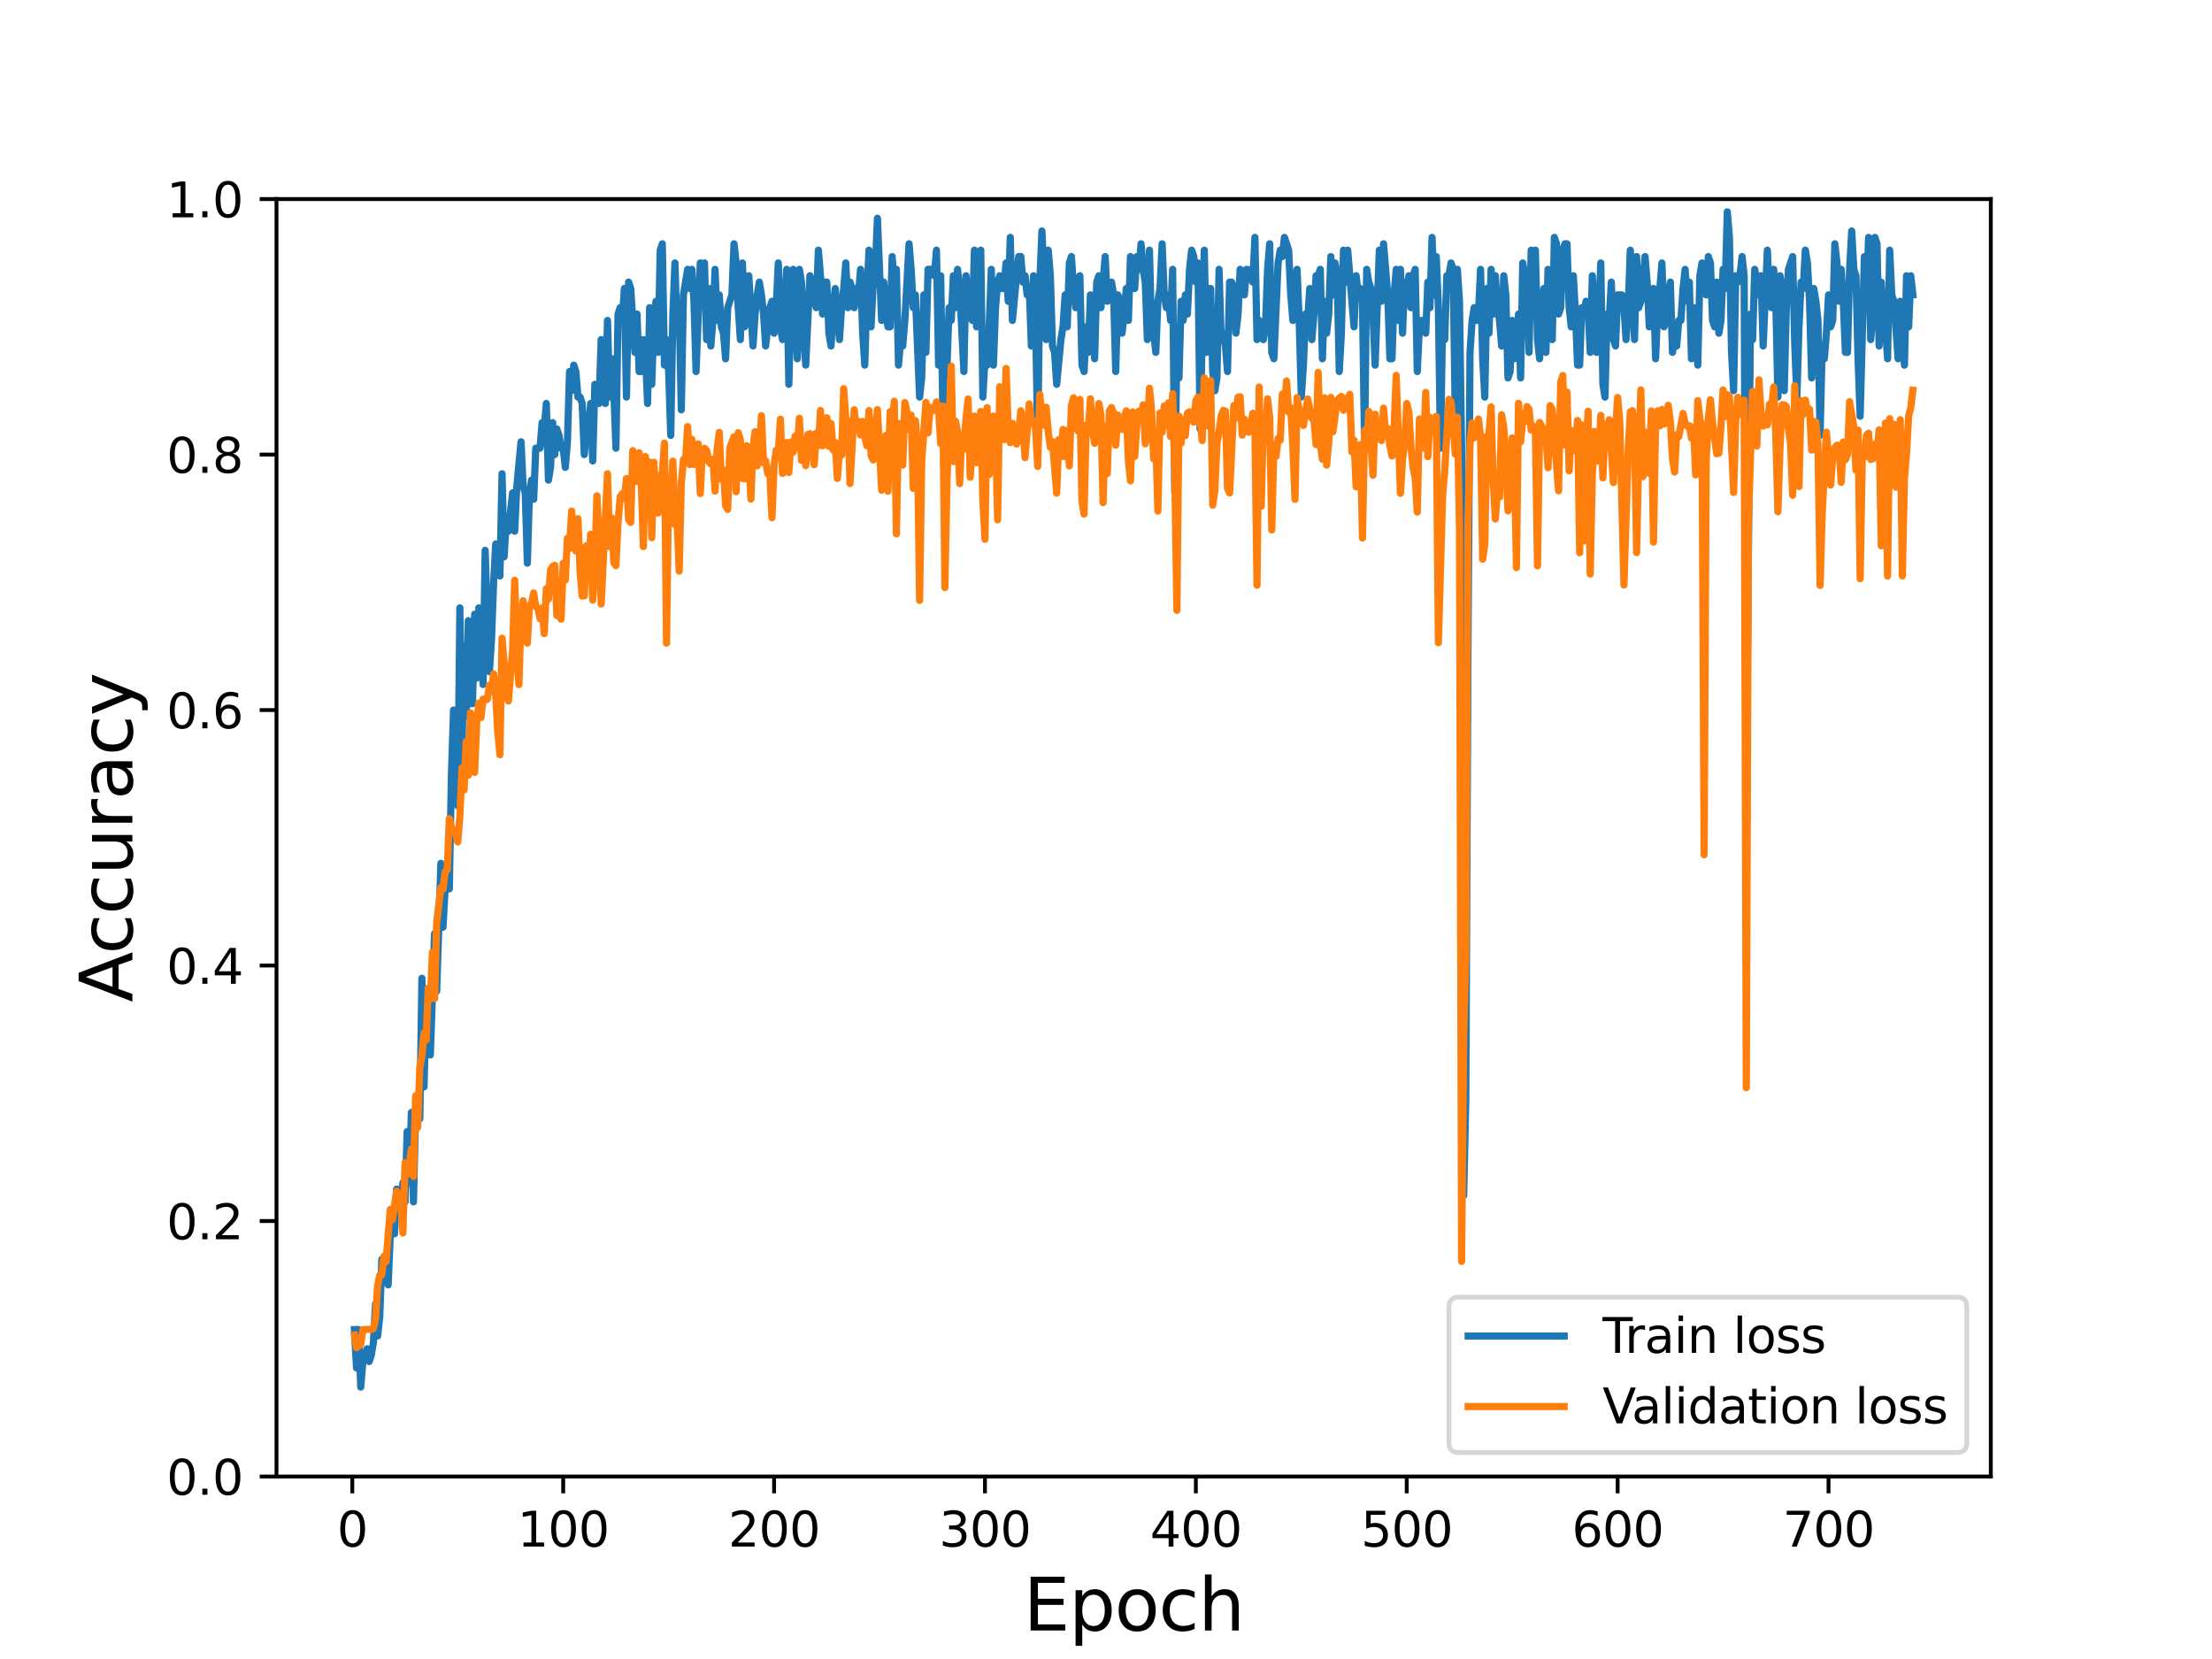 <?xml version="1.0" encoding="utf-8" standalone="no"?>
<!DOCTYPE svg PUBLIC "-//W3C//DTD SVG 1.1//EN"
  "http://www.w3.org/Graphics/SVG/1.1/DTD/svg11.dtd">
<svg height="345.6pt" version="1.1" viewBox="0 0 460.8 345.6" width="460.8pt" xmlns="http://www.w3.org/2000/svg" xmlns:xlink="http://www.w3.org/1999/xlink">
 <defs>
  <style type="text/css">*{stroke-linecap:butt;stroke-linejoin:round;}</style>
 </defs>
 <g id="figure_1">
  <g id="patch_1">
   <path d="M 0 345.6 
L 460.8 345.6 
L 460.8 0 
L 0 0 
z
" style="fill:#ffffff;"/>
  </g>
  <g id="axes_1">
   <g id="patch_2">
    <path d="M 57.6 307.584 
L 414.72 307.584 
L 414.72 41.472 
L 57.6 41.472 
z
" style="fill:#ffffff;"/>
   </g>
   <g id="matplotlib.axis_1">
    <g id="xtick_1">
     <g id="line2d_1">
      <defs>
       <path d="M 0 0 
L 0 3.5 
" id="m22718277f9" style="stroke:#000000;stroke-width:0.8;"/>
      </defs>
      <g>
       <use style="stroke:#000000;stroke-width:0.8;" x="73.393" xlink:href="#m22718277f9" y="307.584"/>
      </g>
     </g>
     <g id="text_1">
      <!-- 0 -->
      <g transform="translate(70.212 322.182)scale(0.1 -0.1)">
       <defs>
        <path d="M 2034 4250 
Q 1547 4250 1301 3770 
Q 1056 3291 1056 2328 
Q 1056 1369 1301 889 
Q 1547 409 2034 409 
Q 2525 409 2770 889 
Q 3016 1369 3016 2328 
Q 3016 3291 2770 3770 
Q 2525 4250 2034 4250 
z
M 2034 4750 
Q 2819 4750 3233 4129 
Q 3647 3509 3647 2328 
Q 3647 1150 3233 529 
Q 2819 -91 2034 -91 
Q 1250 -91 836 529 
Q 422 1150 422 2328 
Q 422 3509 836 4129 
Q 1250 4750 2034 4750 
z
" id="DejaVuSans-30" transform="scale(0.016)"/>
       </defs>
       <use xlink:href="#DejaVuSans-30"/>
      </g>
     </g>
    </g>
    <g id="xtick_2">
     <g id="line2d_2">
      <g>
       <use style="stroke:#000000;stroke-width:0.8;" x="117.325" xlink:href="#m22718277f9" y="307.584"/>
      </g>
     </g>
     <g id="text_2">
      <!-- 100 -->
      <g transform="translate(107.781 322.182)scale(0.1 -0.1)">
       <defs>
        <path d="M 794 531 
L 1825 531 
L 1825 4091 
L 703 3866 
L 703 4441 
L 1819 4666 
L 2450 4666 
L 2450 531 
L 3481 531 
L 3481 0 
L 794 0 
L 794 531 
z
" id="DejaVuSans-31" transform="scale(0.016)"/>
       </defs>
       <use xlink:href="#DejaVuSans-31"/>
       <use x="63.623" xlink:href="#DejaVuSans-30"/>
       <use x="127.246" xlink:href="#DejaVuSans-30"/>
      </g>
     </g>
    </g>
    <g id="xtick_3">
     <g id="line2d_3">
      <g>
       <use style="stroke:#000000;stroke-width:0.8;" x="161.257" xlink:href="#m22718277f9" y="307.584"/>
      </g>
     </g>
     <g id="text_3">
      <!-- 200 -->
      <g transform="translate(151.713 322.182)scale(0.1 -0.1)">
       <defs>
        <path d="M 1228 531 
L 3431 531 
L 3431 0 
L 469 0 
L 469 531 
Q 828 903 1448 1529 
Q 2069 2156 2228 2338 
Q 2531 2678 2651 2914 
Q 2772 3150 2772 3378 
Q 2772 3750 2511 3984 
Q 2250 4219 1831 4219 
Q 1534 4219 1204 4116 
Q 875 4013 500 3803 
L 500 4441 
Q 881 4594 1212 4672 
Q 1544 4750 1819 4750 
Q 2544 4750 2975 4387 
Q 3406 4025 3406 3419 
Q 3406 3131 3298 2873 
Q 3191 2616 2906 2266 
Q 2828 2175 2409 1742 
Q 1991 1309 1228 531 
z
" id="DejaVuSans-32" transform="scale(0.016)"/>
       </defs>
       <use xlink:href="#DejaVuSans-32"/>
       <use x="63.623" xlink:href="#DejaVuSans-30"/>
       <use x="127.246" xlink:href="#DejaVuSans-30"/>
      </g>
     </g>
    </g>
    <g id="xtick_4">
     <g id="line2d_4">
      <g>
       <use style="stroke:#000000;stroke-width:0.8;" x="205.188" xlink:href="#m22718277f9" y="307.584"/>
      </g>
     </g>
     <g id="text_4">
      <!-- 300 -->
      <g transform="translate(195.644 322.182)scale(0.1 -0.1)">
       <defs>
        <path d="M 2597 2516 
Q 3050 2419 3304 2112 
Q 3559 1806 3559 1356 
Q 3559 666 3084 287 
Q 2609 -91 1734 -91 
Q 1441 -91 1130 -33 
Q 819 25 488 141 
L 488 750 
Q 750 597 1062 519 
Q 1375 441 1716 441 
Q 2309 441 2620 675 
Q 2931 909 2931 1356 
Q 2931 1769 2642 2001 
Q 2353 2234 1838 2234 
L 1294 2234 
L 1294 2753 
L 1863 2753 
Q 2328 2753 2575 2939 
Q 2822 3125 2822 3475 
Q 2822 3834 2567 4026 
Q 2313 4219 1838 4219 
Q 1578 4219 1281 4162 
Q 984 4106 628 3988 
L 628 4550 
Q 988 4650 1302 4700 
Q 1616 4750 1894 4750 
Q 2613 4750 3031 4423 
Q 3450 4097 3450 3541 
Q 3450 3153 3228 2886 
Q 3006 2619 2597 2516 
z
" id="DejaVuSans-33" transform="scale(0.016)"/>
       </defs>
       <use xlink:href="#DejaVuSans-33"/>
       <use x="63.623" xlink:href="#DejaVuSans-30"/>
       <use x="127.246" xlink:href="#DejaVuSans-30"/>
      </g>
     </g>
    </g>
    <g id="xtick_5">
     <g id="line2d_5">
      <g>
       <use style="stroke:#000000;stroke-width:0.8;" x="249.12" xlink:href="#m22718277f9" y="307.584"/>
      </g>
     </g>
     <g id="text_5">
      <!-- 400 -->
      <g transform="translate(239.576 322.182)scale(0.1 -0.1)">
       <defs>
        <path d="M 2419 4116 
L 825 1625 
L 2419 1625 
L 2419 4116 
z
M 2253 4666 
L 3047 4666 
L 3047 1625 
L 3713 1625 
L 3713 1100 
L 3047 1100 
L 3047 0 
L 2419 0 
L 2419 1100 
L 313 1100 
L 313 1709 
L 2253 4666 
z
" id="DejaVuSans-34" transform="scale(0.016)"/>
       </defs>
       <use xlink:href="#DejaVuSans-34"/>
       <use x="63.623" xlink:href="#DejaVuSans-30"/>
       <use x="127.246" xlink:href="#DejaVuSans-30"/>
      </g>
     </g>
    </g>
    <g id="xtick_6">
     <g id="line2d_6">
      <g>
       <use style="stroke:#000000;stroke-width:0.8;" x="293.051" xlink:href="#m22718277f9" y="307.584"/>
      </g>
     </g>
     <g id="text_6">
      <!-- 500 -->
      <g transform="translate(283.508 322.182)scale(0.1 -0.1)">
       <defs>
        <path d="M 691 4666 
L 3169 4666 
L 3169 4134 
L 1269 4134 
L 1269 2991 
Q 1406 3038 1543 3061 
Q 1681 3084 1819 3084 
Q 2600 3084 3056 2656 
Q 3513 2228 3513 1497 
Q 3513 744 3044 326 
Q 2575 -91 1722 -91 
Q 1428 -91 1123 -41 
Q 819 9 494 109 
L 494 744 
Q 775 591 1075 516 
Q 1375 441 1709 441 
Q 2250 441 2565 725 
Q 2881 1009 2881 1497 
Q 2881 1984 2565 2268 
Q 2250 2553 1709 2553 
Q 1456 2553 1204 2497 
Q 953 2441 691 2322 
L 691 4666 
z
" id="DejaVuSans-35" transform="scale(0.016)"/>
       </defs>
       <use xlink:href="#DejaVuSans-35"/>
       <use x="63.623" xlink:href="#DejaVuSans-30"/>
       <use x="127.246" xlink:href="#DejaVuSans-30"/>
      </g>
     </g>
    </g>
    <g id="xtick_7">
     <g id="line2d_7">
      <g>
       <use style="stroke:#000000;stroke-width:0.8;" x="336.983" xlink:href="#m22718277f9" y="307.584"/>
      </g>
     </g>
     <g id="text_7">
      <!-- 600 -->
      <g transform="translate(327.439 322.182)scale(0.1 -0.1)">
       <defs>
        <path d="M 2113 2584 
Q 1688 2584 1439 2293 
Q 1191 2003 1191 1497 
Q 1191 994 1439 701 
Q 1688 409 2113 409 
Q 2538 409 2786 701 
Q 3034 994 3034 1497 
Q 3034 2003 2786 2293 
Q 2538 2584 2113 2584 
z
M 3366 4563 
L 3366 3988 
Q 3128 4100 2886 4159 
Q 2644 4219 2406 4219 
Q 1781 4219 1451 3797 
Q 1122 3375 1075 2522 
Q 1259 2794 1537 2939 
Q 1816 3084 2150 3084 
Q 2853 3084 3261 2657 
Q 3669 2231 3669 1497 
Q 3669 778 3244 343 
Q 2819 -91 2113 -91 
Q 1303 -91 875 529 
Q 447 1150 447 2328 
Q 447 3434 972 4092 
Q 1497 4750 2381 4750 
Q 2619 4750 2861 4703 
Q 3103 4656 3366 4563 
z
" id="DejaVuSans-36" transform="scale(0.016)"/>
       </defs>
       <use xlink:href="#DejaVuSans-36"/>
       <use x="63.623" xlink:href="#DejaVuSans-30"/>
       <use x="127.246" xlink:href="#DejaVuSans-30"/>
      </g>
     </g>
    </g>
    <g id="xtick_8">
     <g id="line2d_8">
      <g>
       <use style="stroke:#000000;stroke-width:0.8;" x="380.915" xlink:href="#m22718277f9" y="307.584"/>
      </g>
     </g>
     <g id="text_8">
      <!-- 700 -->
      <g transform="translate(371.371 322.182)scale(0.1 -0.1)">
       <defs>
        <path d="M 525 4666 
L 3525 4666 
L 3525 4397 
L 1831 0 
L 1172 0 
L 2766 4134 
L 525 4134 
L 525 4666 
z
" id="DejaVuSans-37" transform="scale(0.016)"/>
       </defs>
       <use xlink:href="#DejaVuSans-37"/>
       <use x="63.623" xlink:href="#DejaVuSans-30"/>
       <use x="127.246" xlink:href="#DejaVuSans-30"/>
      </g>
     </g>
    </g>
    <g id="text_9">
     <!-- Epoch -->
     <g transform="translate(213.194 339.66)scale(0.15 -0.15)">
      <defs>
       <path d="M 628 4666 
L 3578 4666 
L 3578 4134 
L 1259 4134 
L 1259 2753 
L 3481 2753 
L 3481 2222 
L 1259 2222 
L 1259 531 
L 3634 531 
L 3634 0 
L 628 0 
L 628 4666 
z
" id="DejaVuSans-45" transform="scale(0.016)"/>
       <path d="M 1159 525 
L 1159 -1331 
L 581 -1331 
L 581 3500 
L 1159 3500 
L 1159 2969 
Q 1341 3281 1617 3432 
Q 1894 3584 2278 3584 
Q 2916 3584 3314 3078 
Q 3713 2572 3713 1747 
Q 3713 922 3314 415 
Q 2916 -91 2278 -91 
Q 1894 -91 1617 61 
Q 1341 213 1159 525 
z
M 3116 1747 
Q 3116 2381 2855 2742 
Q 2594 3103 2138 3103 
Q 1681 3103 1420 2742 
Q 1159 2381 1159 1747 
Q 1159 1113 1420 752 
Q 1681 391 2138 391 
Q 2594 391 2855 752 
Q 3116 1113 3116 1747 
z
" id="DejaVuSans-70" transform="scale(0.016)"/>
       <path d="M 1959 3097 
Q 1497 3097 1228 2736 
Q 959 2375 959 1747 
Q 959 1119 1226 758 
Q 1494 397 1959 397 
Q 2419 397 2687 759 
Q 2956 1122 2956 1747 
Q 2956 2369 2687 2733 
Q 2419 3097 1959 3097 
z
M 1959 3584 
Q 2709 3584 3137 3096 
Q 3566 2609 3566 1747 
Q 3566 888 3137 398 
Q 2709 -91 1959 -91 
Q 1206 -91 779 398 
Q 353 888 353 1747 
Q 353 2609 779 3096 
Q 1206 3584 1959 3584 
z
" id="DejaVuSans-6f" transform="scale(0.016)"/>
       <path d="M 3122 3366 
L 3122 2828 
Q 2878 2963 2633 3030 
Q 2388 3097 2138 3097 
Q 1578 3097 1268 2742 
Q 959 2388 959 1747 
Q 959 1106 1268 751 
Q 1578 397 2138 397 
Q 2388 397 2633 464 
Q 2878 531 3122 666 
L 3122 134 
Q 2881 22 2623 -34 
Q 2366 -91 2075 -91 
Q 1284 -91 818 406 
Q 353 903 353 1747 
Q 353 2603 823 3093 
Q 1294 3584 2113 3584 
Q 2378 3584 2631 3529 
Q 2884 3475 3122 3366 
z
" id="DejaVuSans-63" transform="scale(0.016)"/>
       <path d="M 3513 2113 
L 3513 0 
L 2938 0 
L 2938 2094 
Q 2938 2591 2744 2837 
Q 2550 3084 2163 3084 
Q 1697 3084 1428 2787 
Q 1159 2491 1159 1978 
L 1159 0 
L 581 0 
L 581 4863 
L 1159 4863 
L 1159 2956 
Q 1366 3272 1645 3428 
Q 1925 3584 2291 3584 
Q 2894 3584 3203 3211 
Q 3513 2838 3513 2113 
z
" id="DejaVuSans-68" transform="scale(0.016)"/>
      </defs>
      <use xlink:href="#DejaVuSans-45"/>
      <use x="63.184" xlink:href="#DejaVuSans-70"/>
      <use x="126.66" xlink:href="#DejaVuSans-6f"/>
      <use x="187.842" xlink:href="#DejaVuSans-63"/>
      <use x="242.822" xlink:href="#DejaVuSans-68"/>
     </g>
    </g>
   </g>
   <g id="matplotlib.axis_2">
    <g id="ytick_1">
     <g id="line2d_9">
      <defs>
       <path d="M 0 0 
L -3.5 0 
" id="m25607f4aeb" style="stroke:#000000;stroke-width:0.8;"/>
      </defs>
      <g>
       <use style="stroke:#000000;stroke-width:0.8;" x="57.6" xlink:href="#m25607f4aeb" y="307.584"/>
      </g>
     </g>
     <g id="text_10">
      <!-- 0.0 -->
      <g transform="translate(34.697 311.383)scale(0.1 -0.1)">
       <defs>
        <path d="M 684 794 
L 1344 794 
L 1344 0 
L 684 0 
L 684 794 
z
" id="DejaVuSans-2e" transform="scale(0.016)"/>
       </defs>
       <use xlink:href="#DejaVuSans-30"/>
       <use x="63.623" xlink:href="#DejaVuSans-2e"/>
       <use x="95.41" xlink:href="#DejaVuSans-30"/>
      </g>
     </g>
    </g>
    <g id="ytick_2">
     <g id="line2d_10">
      <g>
       <use style="stroke:#000000;stroke-width:0.8;" x="57.6" xlink:href="#m25607f4aeb" y="254.362"/>
      </g>
     </g>
     <g id="text_11">
      <!-- 0.2 -->
      <g transform="translate(34.697 258.161)scale(0.1 -0.1)">
       <use xlink:href="#DejaVuSans-30"/>
       <use x="63.623" xlink:href="#DejaVuSans-2e"/>
       <use x="95.41" xlink:href="#DejaVuSans-32"/>
      </g>
     </g>
    </g>
    <g id="ytick_3">
     <g id="line2d_11">
      <g>
       <use style="stroke:#000000;stroke-width:0.8;" x="57.6" xlink:href="#m25607f4aeb" y="201.139"/>
      </g>
     </g>
     <g id="text_12">
      <!-- 0.4 -->
      <g transform="translate(34.697 204.938)scale(0.1 -0.1)">
       <use xlink:href="#DejaVuSans-30"/>
       <use x="63.623" xlink:href="#DejaVuSans-2e"/>
       <use x="95.41" xlink:href="#DejaVuSans-34"/>
      </g>
     </g>
    </g>
    <g id="ytick_4">
     <g id="line2d_12">
      <g>
       <use style="stroke:#000000;stroke-width:0.8;" x="57.6" xlink:href="#m25607f4aeb" y="147.917"/>
      </g>
     </g>
     <g id="text_13">
      <!-- 0.6 -->
      <g transform="translate(34.697 151.716)scale(0.1 -0.1)">
       <use xlink:href="#DejaVuSans-30"/>
       <use x="63.623" xlink:href="#DejaVuSans-2e"/>
       <use x="95.41" xlink:href="#DejaVuSans-36"/>
      </g>
     </g>
    </g>
    <g id="ytick_5">
     <g id="line2d_13">
      <g>
       <use style="stroke:#000000;stroke-width:0.8;" x="57.6" xlink:href="#m25607f4aeb" y="94.694"/>
      </g>
     </g>
     <g id="text_14">
      <!-- 0.8 -->
      <g transform="translate(34.697 98.494)scale(0.1 -0.1)">
       <defs>
        <path d="M 2034 2216 
Q 1584 2216 1326 1975 
Q 1069 1734 1069 1313 
Q 1069 891 1326 650 
Q 1584 409 2034 409 
Q 2484 409 2743 651 
Q 3003 894 3003 1313 
Q 3003 1734 2745 1975 
Q 2488 2216 2034 2216 
z
M 1403 2484 
Q 997 2584 770 2862 
Q 544 3141 544 3541 
Q 544 4100 942 4425 
Q 1341 4750 2034 4750 
Q 2731 4750 3128 4425 
Q 3525 4100 3525 3541 
Q 3525 3141 3298 2862 
Q 3072 2584 2669 2484 
Q 3125 2378 3379 2068 
Q 3634 1759 3634 1313 
Q 3634 634 3220 271 
Q 2806 -91 2034 -91 
Q 1263 -91 848 271 
Q 434 634 434 1313 
Q 434 1759 690 2068 
Q 947 2378 1403 2484 
z
M 1172 3481 
Q 1172 3119 1398 2916 
Q 1625 2713 2034 2713 
Q 2441 2713 2670 2916 
Q 2900 3119 2900 3481 
Q 2900 3844 2670 4047 
Q 2441 4250 2034 4250 
Q 1625 4250 1398 4047 
Q 1172 3844 1172 3481 
z
" id="DejaVuSans-38" transform="scale(0.016)"/>
       </defs>
       <use xlink:href="#DejaVuSans-30"/>
       <use x="63.623" xlink:href="#DejaVuSans-2e"/>
       <use x="95.41" xlink:href="#DejaVuSans-38"/>
      </g>
     </g>
    </g>
    <g id="ytick_6">
     <g id="line2d_14">
      <g>
       <use style="stroke:#000000;stroke-width:0.8;" x="57.6" xlink:href="#m25607f4aeb" y="41.472"/>
      </g>
     </g>
     <g id="text_15">
      <!-- 1.0 -->
      <g transform="translate(34.697 45.271)scale(0.1 -0.1)">
       <use xlink:href="#DejaVuSans-31"/>
       <use x="63.623" xlink:href="#DejaVuSans-2e"/>
       <use x="95.41" xlink:href="#DejaVuSans-30"/>
      </g>
     </g>
    </g>
    <g id="text_16">
     <!-- Accuracy -->
     <g transform="translate(27.577 208.77)rotate(-90)scale(0.15 -0.15)">
      <defs>
       <path d="M 2188 4044 
L 1331 1722 
L 3047 1722 
L 2188 4044 
z
M 1831 4666 
L 2547 4666 
L 4325 0 
L 3669 0 
L 3244 1197 
L 1141 1197 
L 716 0 
L 50 0 
L 1831 4666 
z
" id="DejaVuSans-41" transform="scale(0.016)"/>
       <path d="M 544 1381 
L 544 3500 
L 1119 3500 
L 1119 1403 
Q 1119 906 1312 657 
Q 1506 409 1894 409 
Q 2359 409 2629 706 
Q 2900 1003 2900 1516 
L 2900 3500 
L 3475 3500 
L 3475 0 
L 2900 0 
L 2900 538 
Q 2691 219 2414 64 
Q 2138 -91 1772 -91 
Q 1169 -91 856 284 
Q 544 659 544 1381 
z
M 1991 3584 
L 1991 3584 
z
" id="DejaVuSans-75" transform="scale(0.016)"/>
       <path d="M 2631 2963 
Q 2534 3019 2420 3045 
Q 2306 3072 2169 3072 
Q 1681 3072 1420 2755 
Q 1159 2438 1159 1844 
L 1159 0 
L 581 0 
L 581 3500 
L 1159 3500 
L 1159 2956 
Q 1341 3275 1631 3429 
Q 1922 3584 2338 3584 
Q 2397 3584 2469 3576 
Q 2541 3569 2628 3553 
L 2631 2963 
z
" id="DejaVuSans-72" transform="scale(0.016)"/>
       <path d="M 2194 1759 
Q 1497 1759 1228 1600 
Q 959 1441 959 1056 
Q 959 750 1161 570 
Q 1363 391 1709 391 
Q 2188 391 2477 730 
Q 2766 1069 2766 1631 
L 2766 1759 
L 2194 1759 
z
M 3341 1997 
L 3341 0 
L 2766 0 
L 2766 531 
Q 2569 213 2275 61 
Q 1981 -91 1556 -91 
Q 1019 -91 701 211 
Q 384 513 384 1019 
Q 384 1609 779 1909 
Q 1175 2209 1959 2209 
L 2766 2209 
L 2766 2266 
Q 2766 2663 2505 2880 
Q 2244 3097 1772 3097 
Q 1472 3097 1187 3025 
Q 903 2953 641 2809 
L 641 3341 
Q 956 3463 1253 3523 
Q 1550 3584 1831 3584 
Q 2591 3584 2966 3190 
Q 3341 2797 3341 1997 
z
" id="DejaVuSans-61" transform="scale(0.016)"/>
       <path d="M 2059 -325 
Q 1816 -950 1584 -1140 
Q 1353 -1331 966 -1331 
L 506 -1331 
L 506 -850 
L 844 -850 
Q 1081 -850 1212 -737 
Q 1344 -625 1503 -206 
L 1606 56 
L 191 3500 
L 800 3500 
L 1894 763 
L 2988 3500 
L 3597 3500 
L 2059 -325 
z
" id="DejaVuSans-79" transform="scale(0.016)"/>
      </defs>
      <use xlink:href="#DejaVuSans-41"/>
      <use x="66.658" xlink:href="#DejaVuSans-63"/>
      <use x="121.639" xlink:href="#DejaVuSans-63"/>
      <use x="176.619" xlink:href="#DejaVuSans-75"/>
      <use x="239.998" xlink:href="#DejaVuSans-72"/>
      <use x="281.111" xlink:href="#DejaVuSans-61"/>
      <use x="342.391" xlink:href="#DejaVuSans-63"/>
      <use x="397.371" xlink:href="#DejaVuSans-79"/>
     </g>
    </g>
   </g>
   <g id="line2d_15">
    <path clip-path="url(#pdccd6d312f)" d="M 73.833 276.981 
L 74.272 284.964 
L 74.711 276.981 
L 75.151 288.956 
L 75.59 283.634 
L 76.469 280.973 
L 76.908 283.634 
L 77.347 282.303 
L 77.787 279.642 
L 78.226 271.659 
L 78.665 278.312 
L 79.105 274.32 
L 79.544 262.345 
L 79.983 263.676 
L 80.422 266.337 
L 80.862 267.667 
L 81.301 257.023 
L 81.74 253.031 
L 82.18 257.023 
L 82.619 247.709 
L 83.058 250.37 
L 83.498 250.37 
L 83.937 246.378 
L 84.376 250.37 
L 84.816 235.734 
L 85.255 246.378 
L 85.694 231.742 
L 86.134 250.37 
L 86.573 231.742 
L 87.012 233.073 
L 87.452 233.073 
L 87.891 203.8 
L 88.33 226.42 
L 88.769 209.123 
L 89.209 213.114 
L 89.648 219.767 
L 90.527 194.486 
L 90.966 206.461 
L 91.845 179.85 
L 92.284 193.156 
L 92.723 185.172 
L 93.163 179.85 
L 93.602 185.172 
L 94.041 161.222 
L 94.481 147.917 
L 94.92 161.222 
L 95.359 167.875 
L 95.799 126.628 
L 96.238 157.231 
L 96.677 134.611 
L 97.116 149.247 
L 97.556 129.289 
L 97.995 146.586 
L 98.434 146.586 
L 98.874 127.958 
L 99.313 141.264 
L 99.752 126.628 
L 100.192 127.958 
L 100.631 142.595 
L 101.07 114.653 
L 101.51 129.289 
L 101.949 139.933 
L 102.388 133.281 
L 102.828 121.306 
L 103.267 113.322 
L 103.706 114.653 
L 104.146 119.975 
L 104.585 98.686 
L 105.024 115.983 
L 105.463 108 
L 105.903 110.661 
L 106.781 102.678 
L 107.221 110.661 
L 107.66 101.347 
L 108.539 92.033 
L 108.978 101.347 
L 109.417 102.678 
L 109.857 117.314 
L 110.296 102.678 
L 110.735 100.017 
L 111.175 104.008 
L 111.614 93.364 
L 112.493 93.364 
L 112.932 88.042 
L 113.371 89.372 
L 113.81 84.05 
L 114.25 100.017 
L 114.689 97.356 
L 115.128 88.042 
L 115.568 94.694 
L 116.007 89.372 
L 116.446 90.703 
L 116.886 93.364 
L 117.325 93.364 
L 117.764 97.356 
L 118.204 92.033 
L 118.643 77.397 
L 119.082 81.389 
L 119.522 76.067 
L 119.961 77.397 
L 120.4 82.719 
L 120.84 82.719 
L 121.279 84.05 
L 121.718 94.694 
L 122.157 89.372 
L 122.597 89.372 
L 123.036 84.05 
L 123.475 96.025 
L 123.915 80.058 
L 124.354 81.389 
L 124.793 84.05 
L 125.233 70.744 
L 125.672 82.719 
L 126.111 84.05 
L 126.551 66.753 
L 126.99 82.719 
L 127.429 74.736 
L 127.869 81.389 
L 128.308 93.364 
L 128.747 65.422 
L 129.187 64.092 
L 129.626 66.753 
L 130.065 60.1 
L 130.504 82.719 
L 130.944 58.769 
L 131.383 60.1 
L 132.262 73.405 
L 132.701 65.422 
L 133.14 77.397 
L 133.58 77.397 
L 134.019 70.744 
L 134.458 73.405 
L 134.898 84.05 
L 135.337 64.092 
L 135.776 80.058 
L 136.216 66.753 
L 136.655 62.761 
L 137.094 73.405 
L 137.534 52.116 
L 137.973 50.786 
L 138.412 76.067 
L 138.851 70.744 
L 139.291 77.397 
L 139.73 90.703 
L 140.169 65.422 
L 140.609 54.778 
L 141.048 69.414 
L 141.487 64.092 
L 141.927 85.38 
L 142.366 61.43 
L 143.245 56.108 
L 143.684 60.1 
L 144.123 56.108 
L 144.563 62.761 
L 145.002 77.397 
L 145.881 54.778 
L 146.32 56.108 
L 146.759 54.778 
L 147.199 70.744 
L 147.638 60.1 
L 148.077 72.075 
L 148.516 66.753 
L 148.956 56.108 
L 149.395 66.753 
L 149.834 61.43 
L 150.274 68.083 
L 150.713 69.414 
L 151.152 74.736 
L 151.592 64.092 
L 152.47 61.43 
L 152.91 50.786 
L 153.349 54.778 
L 153.788 64.092 
L 154.228 70.744 
L 154.667 54.778 
L 155.106 68.083 
L 155.985 57.439 
L 156.863 72.075 
L 157.303 65.422 
L 157.742 61.43 
L 158.181 58.769 
L 158.621 61.43 
L 159.06 65.422 
L 159.499 72.075 
L 160.378 64.092 
L 160.817 62.761 
L 161.257 69.414 
L 161.696 64.092 
L 162.135 54.778 
L 162.575 68.083 
L 163.014 70.744 
L 163.893 56.108 
L 164.332 80.058 
L 164.771 62.761 
L 165.21 56.108 
L 166.089 74.736 
L 166.528 56.108 
L 166.968 58.769 
L 167.407 69.414 
L 167.846 76.067 
L 168.725 57.439 
L 169.164 58.769 
L 169.604 62.761 
L 170.043 64.092 
L 170.482 52.116 
L 170.922 57.439 
L 171.361 65.422 
L 171.8 58.769 
L 172.24 58.769 
L 172.679 69.414 
L 173.118 72.075 
L 173.557 64.092 
L 173.997 60.1 
L 174.875 70.744 
L 175.315 64.092 
L 175.754 60.1 
L 176.193 54.778 
L 176.633 64.092 
L 177.072 58.769 
L 177.511 60.1 
L 177.951 64.092 
L 178.39 60.1 
L 178.829 61.43 
L 179.269 56.108 
L 179.708 69.414 
L 180.147 76.067 
L 180.587 61.43 
L 181.026 52.116 
L 181.465 68.083 
L 181.904 58.769 
L 182.344 56.108 
L 182.783 45.464 
L 183.662 66.753 
L 184.101 58.769 
L 184.54 65.422 
L 184.98 68.083 
L 185.419 68.083 
L 185.858 53.447 
L 186.298 60.1 
L 186.737 56.108 
L 187.176 76.067 
L 187.616 70.744 
L 188.055 72.075 
L 188.494 66.753 
L 189.373 50.786 
L 189.812 56.108 
L 190.251 64.092 
L 190.691 61.43 
L 191.569 82.719 
L 192.009 78.728 
L 192.448 61.43 
L 192.887 73.405 
L 193.327 56.108 
L 194.205 56.108 
L 194.645 57.439 
L 195.084 52.116 
L 195.523 76.067 
L 195.963 57.439 
L 196.402 85.38 
L 196.841 73.405 
L 197.281 76.067 
L 197.72 64.092 
L 198.159 66.753 
L 198.598 57.439 
L 199.038 64.092 
L 199.477 56.108 
L 199.916 60.1 
L 200.795 77.397 
L 201.234 57.439 
L 202.113 65.422 
L 202.552 66.753 
L 202.992 52.116 
L 203.431 68.083 
L 203.87 62.761 
L 204.31 52.116 
L 204.749 82.719 
L 205.188 74.736 
L 205.628 76.067 
L 206.067 68.083 
L 206.506 56.108 
L 206.945 76.067 
L 207.385 64.092 
L 207.824 58.769 
L 208.263 57.439 
L 208.703 60.1 
L 209.142 60.1 
L 209.581 54.778 
L 210.021 62.761 
L 210.46 49.455 
L 210.899 66.753 
L 211.778 57.439 
L 212.217 53.447 
L 212.657 53.447 
L 213.096 58.769 
L 213.535 57.439 
L 213.975 61.43 
L 214.414 60.1 
L 214.853 72.075 
L 215.292 57.439 
L 215.732 66.753 
L 216.171 92.033 
L 216.61 58.769 
L 217.05 48.125 
L 217.489 57.439 
L 217.928 70.744 
L 218.368 52.116 
L 218.807 57.439 
L 219.246 72.075 
L 219.686 73.405 
L 220.125 80.058 
L 221.004 70.744 
L 221.443 68.083 
L 221.882 61.43 
L 222.322 68.083 
L 222.761 54.778 
L 223.2 53.447 
L 223.639 60.1 
L 224.079 64.092 
L 224.518 60.1 
L 224.957 57.439 
L 225.397 76.067 
L 225.836 77.397 
L 226.275 68.083 
L 226.715 73.405 
L 227.154 61.43 
L 227.593 62.761 
L 228.033 74.736 
L 228.472 58.769 
L 228.911 57.439 
L 229.351 64.092 
L 230.229 53.447 
L 230.669 62.761 
L 231.108 60.1 
L 231.547 58.769 
L 231.986 61.43 
L 232.426 77.397 
L 232.865 61.43 
L 233.304 62.761 
L 233.744 69.414 
L 234.183 65.422 
L 234.622 60.1 
L 235.062 66.753 
L 235.501 53.447 
L 235.94 60.1 
L 236.38 60.1 
L 236.819 53.447 
L 237.258 56.108 
L 237.698 50.786 
L 238.137 56.108 
L 238.576 58.769 
L 239.016 70.744 
L 239.455 52.116 
L 239.894 69.414 
L 240.334 69.414 
L 240.773 73.405 
L 241.212 62.761 
L 241.651 60.1 
L 242.091 50.786 
L 242.53 61.43 
L 242.969 64.092 
L 243.409 61.43 
L 243.848 66.753 
L 244.287 56.108 
L 244.727 102.678 
L 245.166 72.075 
L 245.605 78.728 
L 246.045 62.761 
L 246.484 66.753 
L 246.923 61.43 
L 247.363 65.422 
L 247.802 56.108 
L 248.241 52.116 
L 248.681 53.447 
L 249.12 58.769 
L 249.559 54.778 
L 249.998 89.372 
L 250.877 52.116 
L 251.316 73.405 
L 251.756 60.1 
L 252.195 60.1 
L 252.634 77.397 
L 253.074 81.389 
L 253.513 78.728 
L 253.952 56.108 
L 254.392 70.744 
L 254.831 69.414 
L 255.27 72.075 
L 255.71 77.397 
L 256.149 58.769 
L 256.588 58.769 
L 257.028 60.1 
L 257.467 69.414 
L 257.906 65.422 
L 258.345 56.108 
L 258.785 57.439 
L 259.224 61.43 
L 259.663 56.108 
L 260.103 57.439 
L 260.542 56.108 
L 260.981 58.769 
L 261.421 49.455 
L 261.86 70.744 
L 262.299 66.753 
L 262.739 68.083 
L 263.178 70.744 
L 263.617 68.083 
L 264.057 56.108 
L 264.496 50.786 
L 264.935 73.405 
L 265.375 74.736 
L 266.253 54.778 
L 266.692 52.116 
L 267.132 53.447 
L 267.571 49.455 
L 268.45 52.116 
L 268.889 61.43 
L 269.328 66.753 
L 269.768 58.769 
L 270.207 56.108 
L 270.646 66.753 
L 271.086 82.719 
L 271.525 76.067 
L 271.964 65.422 
L 272.404 66.753 
L 272.843 60.1 
L 273.282 70.744 
L 273.722 65.422 
L 274.161 57.439 
L 274.6 57.439 
L 275.039 56.108 
L 275.479 74.736 
L 275.918 62.761 
L 276.357 69.414 
L 276.797 65.422 
L 277.236 53.447 
L 277.675 61.43 
L 278.115 54.778 
L 278.554 57.439 
L 278.993 77.397 
L 279.433 69.414 
L 279.872 52.116 
L 280.311 58.769 
L 280.751 52.116 
L 282.069 68.083 
L 282.508 57.439 
L 282.947 61.43 
L 283.386 60.1 
L 283.826 62.761 
L 284.265 93.364 
L 284.704 56.108 
L 285.144 58.769 
L 285.583 60.1 
L 286.022 65.422 
L 286.462 76.067 
L 287.34 52.116 
L 287.78 62.761 
L 288.219 50.786 
L 289.098 61.43 
L 289.537 74.736 
L 289.976 74.736 
L 290.416 61.43 
L 290.855 56.108 
L 291.294 66.753 
L 291.733 56.108 
L 292.173 69.414 
L 292.612 58.769 
L 293.051 61.43 
L 293.491 57.439 
L 293.93 64.092 
L 294.369 57.439 
L 294.809 56.108 
L 295.248 77.397 
L 295.687 68.083 
L 296.127 66.753 
L 297.005 69.414 
L 297.445 58.769 
L 297.884 64.092 
L 298.323 49.455 
L 298.763 61.43 
L 299.202 53.447 
L 299.641 64.092 
L 300.08 93.364 
L 300.52 66.753 
L 300.959 70.744 
L 301.398 57.439 
L 301.838 57.439 
L 302.277 54.778 
L 302.716 56.108 
L 303.156 86.711 
L 303.595 56.108 
L 304.034 62.761 
L 304.474 93.364 
L 304.913 249.039 
L 305.352 229.081 
L 305.792 137.272 
L 306.231 73.405 
L 306.67 66.753 
L 307.11 64.092 
L 307.549 66.753 
L 307.988 65.422 
L 308.427 56.108 
L 308.867 74.736 
L 309.306 82.719 
L 309.745 60.1 
L 310.185 69.414 
L 310.624 56.108 
L 311.063 65.422 
L 311.503 57.439 
L 311.942 64.092 
L 312.381 66.753 
L 312.821 72.075 
L 313.26 57.439 
L 313.699 61.43 
L 314.139 78.728 
L 314.578 77.397 
L 315.017 66.753 
L 315.457 74.736 
L 315.896 73.405 
L 316.335 65.422 
L 316.774 78.728 
L 317.214 54.778 
L 317.653 57.439 
L 318.092 58.769 
L 318.532 73.405 
L 318.971 52.116 
L 319.41 56.108 
L 319.85 52.116 
L 320.289 70.744 
L 320.728 74.736 
L 321.168 64.092 
L 321.607 60.1 
L 322.046 73.405 
L 322.486 56.108 
L 322.925 58.769 
L 323.364 70.744 
L 323.804 49.455 
L 324.243 50.786 
L 324.682 65.422 
L 325.121 64.092 
L 325.561 52.116 
L 326 50.786 
L 326.439 50.786 
L 326.879 64.092 
L 327.318 68.083 
L 327.757 57.439 
L 328.197 65.422 
L 328.636 76.067 
L 329.075 76.067 
L 329.515 64.092 
L 329.954 65.422 
L 330.393 62.761 
L 330.833 64.092 
L 331.272 73.405 
L 331.711 57.439 
L 332.151 64.092 
L 332.59 73.405 
L 333.029 66.753 
L 333.469 54.778 
L 333.908 80.058 
L 334.347 82.719 
L 334.786 65.422 
L 335.226 66.753 
L 335.665 58.769 
L 336.104 70.744 
L 336.544 72.075 
L 336.983 61.43 
L 337.862 61.43 
L 338.301 64.092 
L 338.74 70.744 
L 339.18 64.092 
L 339.619 52.116 
L 340.058 58.769 
L 340.498 70.744 
L 340.937 53.447 
L 341.376 64.092 
L 341.816 62.761 
L 342.255 58.769 
L 342.694 53.447 
L 343.133 58.769 
L 343.573 68.083 
L 344.012 65.422 
L 344.451 60.1 
L 344.891 74.736 
L 345.33 64.092 
L 345.769 60.1 
L 346.209 54.778 
L 346.648 68.083 
L 347.087 66.753 
L 347.527 61.43 
L 347.966 58.769 
L 348.405 73.405 
L 348.845 70.744 
L 349.284 72.075 
L 349.723 66.753 
L 350.163 66.753 
L 350.602 60.1 
L 351.041 56.108 
L 351.48 62.761 
L 351.92 58.769 
L 352.359 74.736 
L 352.798 64.092 
L 353.238 66.753 
L 353.677 76.067 
L 354.116 57.439 
L 354.556 54.778 
L 354.995 60.1 
L 355.434 61.43 
L 355.874 53.447 
L 356.313 54.778 
L 356.752 66.753 
L 357.192 68.083 
L 357.631 58.769 
L 358.07 69.414 
L 358.51 66.753 
L 358.949 56.108 
L 359.388 60.1 
L 359.827 44.133 
L 360.267 49.455 
L 360.706 73.405 
L 361.145 81.389 
L 361.585 57.439 
L 362.024 58.769 
L 362.463 57.439 
L 362.903 53.447 
L 363.342 57.439 
L 363.781 166.545 
L 364.66 65.422 
L 365.099 70.744 
L 365.539 56.108 
L 366.417 61.43 
L 366.857 57.439 
L 367.296 72.075 
L 368.174 52.116 
L 368.614 62.761 
L 369.053 64.092 
L 369.492 56.108 
L 369.932 62.761 
L 370.371 82.719 
L 370.81 57.439 
L 371.25 60.1 
L 371.689 81.389 
L 372.128 64.092 
L 372.568 56.108 
L 373.446 53.447 
L 373.886 72.075 
L 374.325 82.719 
L 374.764 68.083 
L 375.204 58.769 
L 375.643 60.1 
L 376.082 52.116 
L 376.521 54.778 
L 376.961 62.761 
L 377.4 78.728 
L 377.839 60.1 
L 378.279 62.761 
L 378.718 66.753 
L 379.157 90.703 
L 379.597 72.075 
L 380.036 74.736 
L 380.475 69.414 
L 380.915 61.43 
L 381.354 68.083 
L 381.793 66.753 
L 382.233 50.786 
L 382.672 54.778 
L 383.111 62.761 
L 383.551 56.108 
L 383.99 62.761 
L 384.429 73.405 
L 384.868 73.405 
L 385.308 56.108 
L 385.747 48.125 
L 386.186 56.108 
L 386.626 57.439 
L 387.065 74.736 
L 387.504 86.711 
L 388.383 53.447 
L 388.822 62.761 
L 389.262 49.455 
L 389.701 70.744 
L 390.14 65.422 
L 390.58 49.455 
L 391.019 50.786 
L 391.458 72.075 
L 391.898 58.769 
L 392.337 68.083 
L 392.776 68.083 
L 393.215 74.736 
L 393.655 52.116 
L 394.094 61.43 
L 394.533 62.761 
L 395.412 74.736 
L 395.851 62.761 
L 396.291 66.753 
L 396.73 76.067 
L 397.169 57.439 
L 397.609 68.083 
L 398.048 57.439 
L 398.487 61.43 
L 398.487 61.43 
" style="fill:none;stroke:#1f77b4;stroke-linecap:square;stroke-width:1.5;"/>
   </g>
   <g id="line2d_16">
    <path clip-path="url(#pdccd6d312f)" d="M 73.833 278.134 
L 74.272 280.751 
L 75.151 280.064 
L 75.59 277.003 
L 77.347 276.915 
L 77.787 276.759 
L 78.226 274.764 
L 78.665 267.822 
L 79.105 265.627 
L 79.544 265.583 
L 79.983 261.724 
L 80.422 262.788 
L 81.301 251.944 
L 81.74 254.073 
L 82.619 248.152 
L 83.058 249.328 
L 83.498 250.902 
L 83.937 256.845 
L 84.376 242.231 
L 84.816 244.626 
L 85.255 242.786 
L 85.694 239.371 
L 86.134 245.07 
L 86.573 228.283 
L 87.012 234.869 
L 87.452 222.273 
L 87.891 220.078 
L 88.33 215.154 
L 88.769 216.662 
L 89.209 205.818 
L 89.648 208.102 
L 90.087 198.389 
L 90.527 208.014 
L 90.966 192.136 
L 91.845 184.884 
L 92.284 185.217 
L 92.723 181.646 
L 93.163 181.181 
L 93.602 170.536 
L 94.041 172.399 
L 94.92 173.574 
L 95.359 175.393 
L 95.799 170.071 
L 96.238 159.981 
L 96.677 164.571 
L 97.116 154.459 
L 97.556 161.511 
L 97.995 148.471 
L 98.874 160.912 
L 99.313 150.578 
L 99.752 146.453 
L 100.192 149.491 
L 100.631 145.633 
L 101.07 145.81 
L 101.51 145.677 
L 101.949 142.728 
L 102.388 143.992 
L 102.828 140.399 
L 103.267 144.901 
L 103.706 152.662 
L 104.146 157.231 
L 104.585 132.948 
L 105.024 138.226 
L 105.463 139.845 
L 105.903 146.032 
L 106.781 135.609 
L 107.221 120.884 
L 107.66 136.141 
L 108.099 142.617 
L 108.539 128.18 
L 108.978 125.142 
L 109.857 133.968 
L 110.296 126.118 
L 110.735 125.741 
L 111.175 123.523 
L 111.614 126.34 
L 112.053 126.694 
L 112.493 128.868 
L 112.932 126.65 
L 113.371 131.994 
L 113.81 122.636 
L 114.25 124.809 
L 114.689 118.733 
L 115.128 118.001 
L 115.568 117.757 
L 116.007 128.225 
L 116.446 128.069 
L 116.886 128.978 
L 117.325 117.336 
L 117.764 120.84 
L 118.204 112.125 
L 118.643 114.254 
L 119.082 106.47 
L 119.522 112.125 
L 119.961 114.786 
L 120.4 108.044 
L 120.84 119.11 
L 121.279 124.166 
L 121.718 124.122 
L 122.157 113.677 
L 122.597 119.421 
L 123.036 111.304 
L 123.475 125.009 
L 123.915 117.003 
L 124.354 103.277 
L 124.793 112.79 
L 125.233 125.83 
L 126.111 107.8 
L 126.551 98.686 
L 126.99 113.854 
L 127.429 107.867 
L 127.869 117.203 
L 128.308 117.824 
L 128.747 108.954 
L 129.187 103.476 
L 129.626 102.855 
L 130.065 103.875 
L 130.504 99.684 
L 130.944 108.222 
L 131.383 108.821 
L 131.822 93.874 
L 132.262 99.573 
L 132.701 100.305 
L 133.14 94.317 
L 133.58 100.128 
L 134.019 113.877 
L 134.458 95.116 
L 134.898 99.662 
L 135.337 96.269 
L 135.776 112.014 
L 136.216 96.313 
L 136.655 104.829 
L 137.094 106.869 
L 137.534 99.196 
L 137.973 98.509 
L 138.412 92.299 
L 138.851 133.968 
L 139.291 101.059 
L 139.73 104.075 
L 140.169 96.069 
L 140.609 109.286 
L 141.048 108 
L 141.487 118.977 
L 141.927 100.593 
L 142.366 95.737 
L 142.805 96.025 
L 143.245 88.862 
L 143.684 96.779 
L 144.123 91.523 
L 144.563 96.757 
L 145.002 92.876 
L 145.441 92.455 
L 145.881 102.811 
L 146.32 93.63 
L 146.759 93.408 
L 147.199 93.83 
L 147.638 96.202 
L 148.077 96.646 
L 148.516 95.648 
L 148.956 102.301 
L 149.395 93.563 
L 149.834 90.082 
L 150.274 99.839 
L 150.713 97.91 
L 151.152 105.295 
L 151.592 106.115 
L 152.031 93.297 
L 152.91 90.991 
L 153.349 102.434 
L 153.788 90.148 
L 154.228 91.59 
L 154.667 99.662 
L 155.106 99.751 
L 155.546 92.854 
L 155.985 95.426 
L 156.424 103.964 
L 156.863 93.209 
L 157.303 89.927 
L 157.742 97.045 
L 158.181 94.761 
L 158.621 86.6 
L 159.06 96.424 
L 159.499 96.025 
L 159.939 98.686 
L 160.378 98.664 
L 160.817 107.845 
L 161.257 96.868 
L 161.696 93.785 
L 162.135 94.14 
L 162.575 87.332 
L 163.014 98.62 
L 163.453 98.22 
L 163.893 92.189 
L 164.332 98.42 
L 164.771 92.1 
L 165.21 94.207 
L 165.65 90.836 
L 166.089 93.342 
L 166.528 87.132 
L 166.968 95.914 
L 167.407 93.231 
L 167.846 97.001 
L 168.286 90.503 
L 168.725 90.348 
L 169.164 94.295 
L 169.604 96.801 
L 170.043 90.215 
L 170.482 92.832 
L 170.922 85.514 
L 171.361 92.854 
L 171.8 88.019 
L 172.24 87.022 
L 172.679 92.987 
L 173.118 88.219 
L 173.557 93.741 
L 173.997 92.189 
L 174.436 99.662 
L 174.875 94.029 
L 175.315 94.805 
L 175.754 80.967 
L 176.193 87.199 
L 176.633 87.642 
L 177.072 100.726 
L 177.951 85.358 
L 178.39 89.572 
L 178.829 87.798 
L 179.269 90.614 
L 179.708 87.798 
L 180.147 90.88 
L 180.587 92.876 
L 181.026 85.536 
L 181.465 94.872 
L 181.904 95.825 
L 182.783 85.336 
L 183.662 102.123 
L 184.101 95.071 
L 184.54 90.703 
L 184.98 102.323 
L 185.419 85.757 
L 185.858 88.241 
L 186.298 83.584 
L 186.737 111.216 
L 187.176 88.197 
L 187.616 96.712 
L 188.055 96.89 
L 188.494 83.85 
L 188.934 85.78 
L 189.373 89.483 
L 189.812 86.489 
L 190.251 101.746 
L 190.691 87.62 
L 191.13 92.809 
L 191.569 125.076 
L 192.009 96.091 
L 192.887 83.828 
L 193.327 90.193 
L 193.766 84.848 
L 194.205 85.58 
L 194.645 85.403 
L 195.084 83.717 
L 195.523 85.469 
L 195.963 92.41 
L 196.402 84.582 
L 196.841 122.392 
L 197.281 99.795 
L 198.159 76.288 
L 198.598 96.158 
L 199.038 87.731 
L 199.477 89.838 
L 199.916 100.748 
L 200.356 90.636 
L 200.795 93.563 
L 201.234 87.155 
L 201.674 83.119 
L 202.113 99.418 
L 202.992 86.689 
L 203.431 96.38 
L 203.87 92.122 
L 204.31 85.713 
L 204.749 104.274 
L 205.188 112.346 
L 205.628 84.915 
L 206.067 98.863 
L 206.506 96.712 
L 206.945 86.689 
L 207.385 89.993 
L 207.824 108.288 
L 208.263 80.568 
L 208.703 88.441 
L 209.142 91.59 
L 209.581 76.754 
L 210.021 89.106 
L 210.46 92.233 
L 210.899 88.175 
L 211.339 90.791 
L 211.778 92.521 
L 212.217 90.082 
L 212.657 85.58 
L 213.096 89.128 
L 213.535 95.338 
L 214.414 84.139 
L 214.853 88.019 
L 215.292 87.709 
L 215.732 89.483 
L 216.171 97.156 
L 216.61 82.165 
L 217.05 87.642 
L 217.489 88.574 
L 217.928 84.826 
L 218.368 89.882 
L 218.807 93.186 
L 219.246 91.989 
L 220.125 102.744 
L 220.564 91.568 
L 221.004 95.138 
L 221.443 89.461 
L 221.882 95.138 
L 222.322 89.66 
L 222.761 97.045 
L 223.2 84.427 
L 223.639 82.875 
L 224.079 84.693 
L 224.518 89.771 
L 224.957 83.207 
L 225.397 104.43 
L 225.836 107.091 
L 226.275 88.529 
L 226.715 89.66 
L 227.154 83.074 
L 227.593 89.816 
L 228.033 92.344 
L 228.472 90.06 
L 228.911 84.072 
L 229.351 86.489 
L 229.79 104.696 
L 230.229 88.773 
L 230.669 98.642 
L 231.108 85.602 
L 231.547 84.893 
L 231.986 86.09 
L 232.426 92.743 
L 232.865 86.467 
L 233.304 87.598 
L 233.744 89.439 
L 234.183 87.022 
L 234.622 85.58 
L 235.062 95.936 
L 235.501 100.172 
L 235.94 85.802 
L 236.38 95.094 
L 236.819 88.441 
L 237.258 85.647 
L 237.698 87.775 
L 238.137 84.338 
L 238.576 92.455 
L 239.016 89.794 
L 239.455 80.879 
L 239.894 85.425 
L 240.334 95.604 
L 240.773 92.144 
L 241.212 106.47 
L 241.651 86.024 
L 242.091 90.015 
L 242.53 84.582 
L 242.969 88.441 
L 243.409 83.917 
L 243.848 90.947 
L 244.287 82.032 
L 244.727 98.642 
L 245.166 127.16 
L 245.605 86.689 
L 246.045 92.299 
L 246.484 87.443 
L 246.923 90.747 
L 247.363 86.09 
L 247.802 85.78 
L 248.241 85.824 
L 248.681 87.931 
L 249.12 83.451 
L 249.559 82.719 
L 250.438 91.767 
L 250.877 78.706 
L 251.316 85.292 
L 251.756 88.773 
L 252.195 79.304 
L 252.634 105.228 
L 253.074 102.234 
L 253.513 92.344 
L 253.952 89.949 
L 254.392 86.733 
L 254.831 85.491 
L 255.27 85.647 
L 255.71 101.68 
L 256.149 102.7 
L 257.028 84.493 
L 257.467 87.066 
L 257.906 82.764 
L 258.345 82.653 
L 258.785 90.636 
L 259.224 87.31 
L 259.663 89.217 
L 260.103 90.037 
L 260.542 88.884 
L 260.981 86.09 
L 261.421 89.55 
L 261.86 121.904 
L 262.299 80.635 
L 262.739 105.45 
L 263.178 88.773 
L 263.617 91.878 
L 264.057 83.074 
L 264.496 86.933 
L 264.935 110.395 
L 265.375 92.721 
L 265.814 95.071 
L 266.253 91.346 
L 266.692 91.701 
L 267.132 82.098 
L 267.571 85.003 
L 268.01 79.371 
L 268.45 85.846 
L 268.889 84.915 
L 269.328 93.076 
L 269.768 104.03 
L 270.207 82.83 
L 270.646 85.536 
L 271.086 87.465 
L 271.525 88.618 
L 272.404 83.119 
L 273.282 87.132 
L 273.722 87.532 
L 274.161 92.61 
L 274.6 77.575 
L 275.039 92.366 
L 275.479 95.67 
L 275.918 82.875 
L 276.357 96.89 
L 276.797 92.189 
L 277.236 82.786 
L 277.675 89.949 
L 278.554 83.451 
L 278.993 82.919 
L 279.433 82.586 
L 279.872 85.469 
L 280.311 83.03 
L 280.751 83.074 
L 281.19 82.143 
L 281.629 94.14 
L 282.069 91.701 
L 282.508 101.414 
L 283.386 92.632 
L 283.826 112.08 
L 284.265 89.638 
L 284.704 93.319 
L 285.144 85.713 
L 286.022 98.997 
L 286.462 86.29 
L 286.901 91.324 
L 287.34 88.175 
L 287.78 91.789 
L 288.219 85.026 
L 288.658 90.703 
L 289.098 89.283 
L 289.537 92.809 
L 289.976 94.983 
L 290.416 89.106 
L 290.855 78.195 
L 291.733 102.766 
L 292.173 95.648 
L 292.612 92.455 
L 293.051 84.05 
L 293.491 85.846 
L 293.93 93.076 
L 294.369 97.422 
L 294.809 99.551 
L 295.248 106.669 
L 295.687 87.288 
L 296.127 91.701 
L 296.566 93.342 
L 297.005 81.744 
L 297.445 95.138 
L 297.884 86.955 
L 298.323 88.308 
L 298.763 90.104 
L 299.202 86.733 
L 299.641 133.879 
L 300.52 103.232 
L 300.959 98.087 
L 301.838 83.185 
L 302.277 83.739 
L 302.716 88.529 
L 303.156 94.584 
L 303.595 86.911 
L 304.034 110.107 
L 304.474 262.766 
L 304.913 215.886 
L 305.352 198.744 
L 305.792 108.998 
L 306.231 92.632 
L 306.67 88.086 
L 307.11 91.191 
L 307.549 89.683 
L 307.988 87.288 
L 308.427 91.102 
L 308.867 116.493 
L 309.306 113.411 
L 309.745 90.924 
L 310.185 90.326 
L 310.624 84.76 
L 311.063 100.238 
L 311.503 108.111 
L 311.942 102.434 
L 312.381 103.565 
L 312.821 86.401 
L 313.26 89.062 
L 313.699 95.67 
L 314.139 106.426 
L 314.578 102.035 
L 315.017 91.235 
L 315.457 94.805 
L 315.896 118.245 
L 316.335 84.028 
L 316.774 92.033 
L 317.214 87.62 
L 317.653 87.82 
L 318.092 84.693 
L 318.532 85.247 
L 318.971 89.572 
L 319.41 88.707 
L 319.85 89.971 
L 320.289 117.868 
L 320.728 87.997 
L 321.168 88.751 
L 322.046 90.636 
L 322.486 97.444 
L 322.925 84.493 
L 323.364 85.314 
L 324.243 96.823 
L 324.682 102.234 
L 325.121 79.57 
L 325.561 78.218 
L 326 92.721 
L 326.439 81.699 
L 326.879 98.087 
L 327.318 89.683 
L 327.757 90.57 
L 328.197 93.918 
L 328.636 87.598 
L 329.075 115.141 
L 329.515 88.507 
L 329.954 112.701 
L 330.393 93.275 
L 330.833 85.669 
L 331.272 119.576 
L 331.711 98.753 
L 332.151 89.882 
L 332.59 94.805 
L 333.029 96.091 
L 333.469 86.534 
L 333.908 99.551 
L 334.347 88.374 
L 334.786 91.812 
L 335.226 87.443 
L 336.104 100.527 
L 336.544 89.727 
L 336.983 82.808 
L 337.422 87.709 
L 338.301 121.86 
L 339.18 93.807 
L 339.619 85.802 
L 340.058 85.558 
L 340.498 89.749 
L 340.937 115.118 
L 341.376 95.204 
L 341.816 81.234 
L 342.255 99.285 
L 342.694 90.015 
L 343.133 90.814 
L 343.573 98.597 
L 344.012 85.602 
L 344.451 112.945 
L 344.891 88.241 
L 345.33 85.58 
L 345.769 88.729 
L 346.209 85.292 
L 346.648 88.33 
L 347.087 87.421 
L 347.527 84.427 
L 347.966 87.775 
L 348.405 95.426 
L 348.845 98.331 
L 349.284 90.525 
L 349.723 90.969 
L 350.602 86.112 
L 351.041 88.13 
L 351.48 88.751 
L 351.92 88.707 
L 352.359 91.301 
L 352.798 88.973 
L 353.238 98.93 
L 353.677 83.473 
L 354.116 87.354 
L 354.556 88.973 
L 354.995 178.076 
L 355.434 95.714 
L 355.874 87.11 
L 356.313 83.274 
L 356.752 88.086 
L 357.631 94.539 
L 358.07 94.406 
L 358.51 88.773 
L 358.949 81.234 
L 359.388 86.778 
L 359.827 82.187 
L 360.267 82.653 
L 361.145 102.589 
L 361.585 87.598 
L 362.024 82.764 
L 362.463 86.356 
L 362.903 83.717 
L 363.342 83.362 
L 363.781 226.575 
L 364.221 108.687 
L 365.099 81.566 
L 365.539 89.949 
L 365.978 92.92 
L 366.417 79.127 
L 366.857 85.957 
L 367.296 88.773 
L 367.735 87.11 
L 368.174 88.507 
L 368.614 84.183 
L 369.053 85.003 
L 369.492 80.613 
L 369.932 90.636 
L 370.371 106.603 
L 370.81 93.098 
L 371.25 84.316 
L 371.689 84.36 
L 372.128 84.671 
L 372.568 89.394 
L 373.007 92.299 
L 373.446 103.166 
L 373.886 80.347 
L 374.325 95.87 
L 374.764 101.369 
L 375.204 83.473 
L 375.643 86.334 
L 376.082 83.34 
L 376.521 85.624 
L 376.961 85.247 
L 377.4 93.763 
L 377.839 87.775 
L 378.279 87.953 
L 378.718 92.676 
L 379.157 121.949 
L 379.597 106.891 
L 380.475 90.037 
L 381.354 101.037 
L 381.793 95.271 
L 382.233 93.253 
L 382.672 92.743 
L 383.111 92.787 
L 383.551 100.482 
L 383.99 92.078 
L 384.429 95.759 
L 384.868 94.65 
L 385.308 83.673 
L 386.186 88.884 
L 386.626 97.954 
L 387.065 89.594 
L 387.504 120.552 
L 387.944 95.515 
L 388.383 95.204 
L 388.822 90.658 
L 389.262 90.237 
L 389.701 95.714 
L 390.14 95.581 
L 390.58 92.566 
L 391.019 93.741 
L 391.458 89.55 
L 391.898 113.699 
L 392.337 103.188 
L 392.776 88.13 
L 393.215 119.997 
L 393.655 87.221 
L 394.094 100.882 
L 394.533 88.374 
L 394.973 101.48 
L 395.412 99.196 
L 395.851 87.421 
L 396.291 119.975 
L 396.73 99.617 
L 397.169 94.473 
L 397.609 86.622 
L 398.048 84.937 
L 398.487 81.3 
L 398.487 81.3 
" style="fill:none;stroke:#ff7f0e;stroke-linecap:square;stroke-width:1.5;"/>
   </g>
   <g id="patch_3">
    <path d="M 57.6 307.584 
L 57.6 41.472 
" style="fill:none;stroke:#000000;stroke-linecap:square;stroke-linejoin:miter;stroke-width:0.8;"/>
   </g>
   <g id="patch_4">
    <path d="M 414.72 307.584 
L 414.72 41.472 
" style="fill:none;stroke:#000000;stroke-linecap:square;stroke-linejoin:miter;stroke-width:0.8;"/>
   </g>
   <g id="patch_5">
    <path d="M 57.6 307.584 
L 414.72 307.584 
" style="fill:none;stroke:#000000;stroke-linecap:square;stroke-linejoin:miter;stroke-width:0.8;"/>
   </g>
   <g id="patch_6">
    <path d="M 57.6 41.472 
L 414.72 41.472 
" style="fill:none;stroke:#000000;stroke-linecap:square;stroke-linejoin:miter;stroke-width:0.8;"/>
   </g>
   <g id="legend_1">
    <g id="patch_7">
     <path d="M 303.845 302.584 
L 407.72 302.584 
Q 409.72 302.584 409.72 300.584 
L 409.72 272.228 
Q 409.72 270.228 407.72 270.228 
L 303.845 270.228 
Q 301.845 270.228 301.845 272.228 
L 301.845 300.584 
Q 301.845 302.584 303.845 302.584 
z
" style="fill:#ffffff;opacity:0.8;stroke:#cccccc;stroke-linejoin:miter;"/>
    </g>
    <g id="line2d_17">
     <path d="M 305.845 278.326 
L 325.845 278.326 
" style="fill:none;stroke:#1f77b4;stroke-linecap:square;stroke-width:1.5;"/>
    </g>
    <g id="line2d_18"/>
    <g id="text_17">
     <!-- Train loss -->
     <g transform="translate(333.845 281.826)scale(0.1 -0.1)">
      <defs>
       <path d="M -19 4666 
L 3928 4666 
L 3928 4134 
L 2272 4134 
L 2272 0 
L 1638 0 
L 1638 4134 
L -19 4134 
L -19 4666 
z
" id="DejaVuSans-54" transform="scale(0.016)"/>
       <path d="M 603 3500 
L 1178 3500 
L 1178 0 
L 603 0 
L 603 3500 
z
M 603 4863 
L 1178 4863 
L 1178 4134 
L 603 4134 
L 603 4863 
z
" id="DejaVuSans-69" transform="scale(0.016)"/>
       <path d="M 3513 2113 
L 3513 0 
L 2938 0 
L 2938 2094 
Q 2938 2591 2744 2837 
Q 2550 3084 2163 3084 
Q 1697 3084 1428 2787 
Q 1159 2491 1159 1978 
L 1159 0 
L 581 0 
L 581 3500 
L 1159 3500 
L 1159 2956 
Q 1366 3272 1645 3428 
Q 1925 3584 2291 3584 
Q 2894 3584 3203 3211 
Q 3513 2838 3513 2113 
z
" id="DejaVuSans-6e" transform="scale(0.016)"/>
       <path id="DejaVuSans-20" transform="scale(0.016)"/>
       <path d="M 603 4863 
L 1178 4863 
L 1178 0 
L 603 0 
L 603 4863 
z
" id="DejaVuSans-6c" transform="scale(0.016)"/>
       <path d="M 2834 3397 
L 2834 2853 
Q 2591 2978 2328 3040 
Q 2066 3103 1784 3103 
Q 1356 3103 1142 2972 
Q 928 2841 928 2578 
Q 928 2378 1081 2264 
Q 1234 2150 1697 2047 
L 1894 2003 
Q 2506 1872 2764 1633 
Q 3022 1394 3022 966 
Q 3022 478 2636 193 
Q 2250 -91 1575 -91 
Q 1294 -91 989 -36 
Q 684 19 347 128 
L 347 722 
Q 666 556 975 473 
Q 1284 391 1588 391 
Q 1994 391 2212 530 
Q 2431 669 2431 922 
Q 2431 1156 2273 1281 
Q 2116 1406 1581 1522 
L 1381 1569 
Q 847 1681 609 1914 
Q 372 2147 372 2553 
Q 372 3047 722 3315 
Q 1072 3584 1716 3584 
Q 2034 3584 2315 3537 
Q 2597 3491 2834 3397 
z
" id="DejaVuSans-73" transform="scale(0.016)"/>
      </defs>
      <use xlink:href="#DejaVuSans-54"/>
      <use x="46.334" xlink:href="#DejaVuSans-72"/>
      <use x="87.447" xlink:href="#DejaVuSans-61"/>
      <use x="148.727" xlink:href="#DejaVuSans-69"/>
      <use x="176.51" xlink:href="#DejaVuSans-6e"/>
      <use x="239.889" xlink:href="#DejaVuSans-20"/>
      <use x="271.676" xlink:href="#DejaVuSans-6c"/>
      <use x="299.459" xlink:href="#DejaVuSans-6f"/>
      <use x="360.641" xlink:href="#DejaVuSans-73"/>
      <use x="412.74" xlink:href="#DejaVuSans-73"/>
     </g>
    </g>
    <g id="line2d_19">
     <path d="M 305.845 293.004 
L 325.845 293.004 
" style="fill:none;stroke:#ff7f0e;stroke-linecap:square;stroke-width:1.5;"/>
    </g>
    <g id="line2d_20"/>
    <g id="text_18">
     <!-- Validation loss -->
     <g transform="translate(333.845 296.504)scale(0.1 -0.1)">
      <defs>
       <path d="M 1831 0 
L 50 4666 
L 709 4666 
L 2188 738 
L 3669 4666 
L 4325 4666 
L 2547 0 
L 1831 0 
z
" id="DejaVuSans-56" transform="scale(0.016)"/>
       <path d="M 2906 2969 
L 2906 4863 
L 3481 4863 
L 3481 0 
L 2906 0 
L 2906 525 
Q 2725 213 2448 61 
Q 2172 -91 1784 -91 
Q 1150 -91 751 415 
Q 353 922 353 1747 
Q 353 2572 751 3078 
Q 1150 3584 1784 3584 
Q 2172 3584 2448 3432 
Q 2725 3281 2906 2969 
z
M 947 1747 
Q 947 1113 1208 752 
Q 1469 391 1925 391 
Q 2381 391 2643 752 
Q 2906 1113 2906 1747 
Q 2906 2381 2643 2742 
Q 2381 3103 1925 3103 
Q 1469 3103 1208 2742 
Q 947 2381 947 1747 
z
" id="DejaVuSans-64" transform="scale(0.016)"/>
       <path d="M 1172 4494 
L 1172 3500 
L 2356 3500 
L 2356 3053 
L 1172 3053 
L 1172 1153 
Q 1172 725 1289 603 
Q 1406 481 1766 481 
L 2356 481 
L 2356 0 
L 1766 0 
Q 1100 0 847 248 
Q 594 497 594 1153 
L 594 3053 
L 172 3053 
L 172 3500 
L 594 3500 
L 594 4494 
L 1172 4494 
z
" id="DejaVuSans-74" transform="scale(0.016)"/>
      </defs>
      <use xlink:href="#DejaVuSans-56"/>
      <use x="60.658" xlink:href="#DejaVuSans-61"/>
      <use x="121.938" xlink:href="#DejaVuSans-6c"/>
      <use x="149.721" xlink:href="#DejaVuSans-69"/>
      <use x="177.504" xlink:href="#DejaVuSans-64"/>
      <use x="240.98" xlink:href="#DejaVuSans-61"/>
      <use x="302.26" xlink:href="#DejaVuSans-74"/>
      <use x="341.469" xlink:href="#DejaVuSans-69"/>
      <use x="369.252" xlink:href="#DejaVuSans-6f"/>
      <use x="430.434" xlink:href="#DejaVuSans-6e"/>
      <use x="493.812" xlink:href="#DejaVuSans-20"/>
      <use x="525.6" xlink:href="#DejaVuSans-6c"/>
      <use x="553.383" xlink:href="#DejaVuSans-6f"/>
      <use x="614.564" xlink:href="#DejaVuSans-73"/>
      <use x="666.664" xlink:href="#DejaVuSans-73"/>
     </g>
    </g>
   </g>
  </g>
 </g>
 <defs>
  <clipPath id="pdccd6d312f">
   <rect height="266.112" width="357.12" x="57.6" y="41.472"/>
  </clipPath>
 </defs>
</svg>
